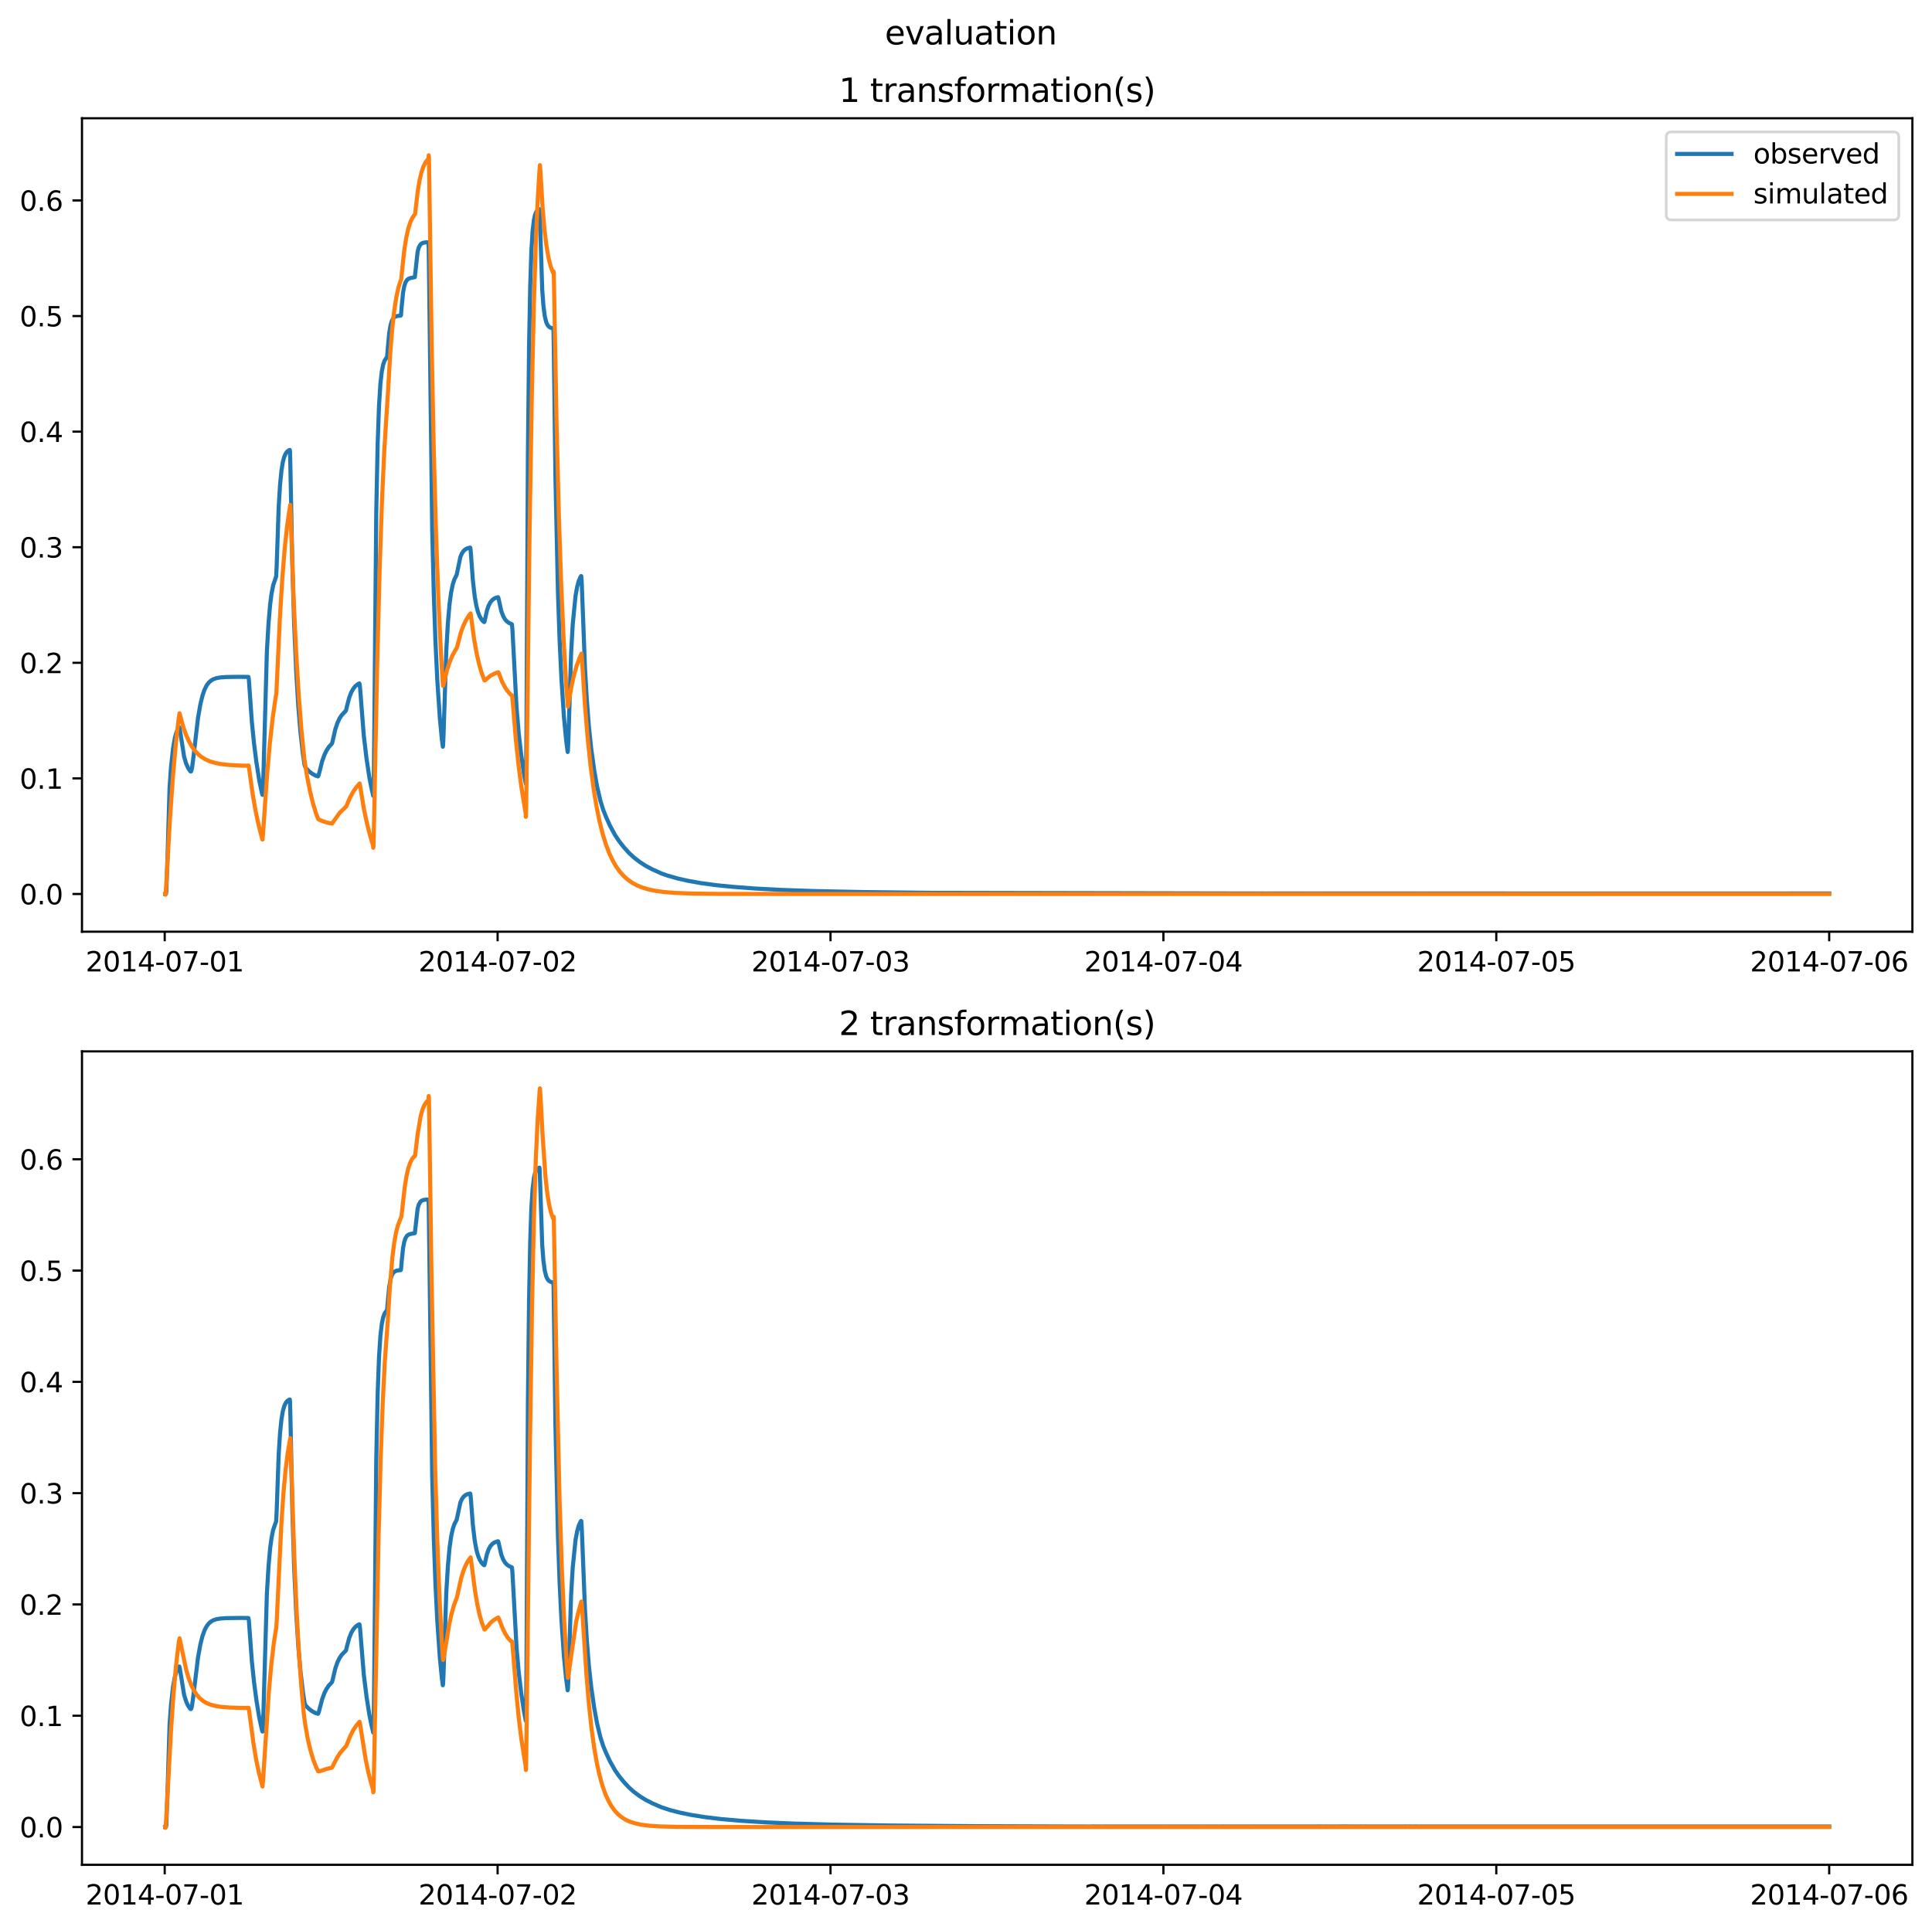 <?xml version="1.0" encoding="utf-8" standalone="no"?>
<!DOCTYPE svg PUBLIC "-//W3C//DTD SVG 1.1//EN"
  "http://www.w3.org/Graphics/SVG/1.1/DTD/svg11.dtd">
<svg xmlns:xlink="http://www.w3.org/1999/xlink" width="709.427pt" height="708.798pt" viewBox="0 0 709.427 708.798" xmlns="http://www.w3.org/2000/svg" version="1.1">
 <defs>
  <style type="text/css">*{stroke-linejoin: round; stroke-linecap: butt}</style>
 </defs>
 <g id="figure_1">
  <g id="patch_1">
   <path d="M 0 708.798 
L 709.427 708.798 
L 709.427 0 
L 0 0 
z
" style="fill: #ffffff"/>
  </g>
  <g id="axes_1">
   <g id="patch_2">
    <path d="M 30.103 342.2 
L 702.227 342.2 
L 702.227 43.44 
L 30.103 43.44 
z
" style="fill: #ffffff"/>
   </g>
   <g id="matplotlib.axis_1">
    <g id="xtick_1">
     <g id="line2d_1">
      <defs>
       <path id="m01898c6657" d="M 0 0 
L 0 3.5 
" style="stroke: #000000; stroke-width: 0.8"/>
      </defs>
      <g>
       <use xlink:href="#m01898c6657" x="60.484" y="342.2" style="stroke: #000000; stroke-width: 0.8"/>
      </g>
     </g>
     <g id="text_1">
      <!-- 2014-07-01 -->
      <g transform="translate(31.427 356.798) scale(0.1 -0.1)">
       <defs>
        <path id="DejaVuSans-32" d="M 1228 531 
L 3431 531 
L 3431 0 
L 469 0 
L 469 531 
Q 828 903 1448 1529 
Q 2069 2156 2228 2338 
Q 2531 2678 2651 2914 
Q 2772 3150 2772 3378 
Q 2772 3750 2511 3984 
Q 2250 4219 1831 4219 
Q 1534 4219 1204 4116 
Q 875 4013 500 3803 
L 500 4441 
Q 881 4594 1212 4672 
Q 1544 4750 1819 4750 
Q 2544 4750 2975 4387 
Q 3406 4025 3406 3419 
Q 3406 3131 3298 2873 
Q 3191 2616 2906 2266 
Q 2828 2175 2409 1742 
Q 1991 1309 1228 531 
z
" transform="scale(0.016)"/>
        <path id="DejaVuSans-30" d="M 2034 4250 
Q 1547 4250 1301 3770 
Q 1056 3291 1056 2328 
Q 1056 1369 1301 889 
Q 1547 409 2034 409 
Q 2525 409 2770 889 
Q 3016 1369 3016 2328 
Q 3016 3291 2770 3770 
Q 2525 4250 2034 4250 
z
M 2034 4750 
Q 2819 4750 3233 4129 
Q 3647 3509 3647 2328 
Q 3647 1150 3233 529 
Q 2819 -91 2034 -91 
Q 1250 -91 836 529 
Q 422 1150 422 2328 
Q 422 3509 836 4129 
Q 1250 4750 2034 4750 
z
" transform="scale(0.016)"/>
        <path id="DejaVuSans-31" d="M 794 531 
L 1825 531 
L 1825 4091 
L 703 3866 
L 703 4441 
L 1819 4666 
L 2450 4666 
L 2450 531 
L 3481 531 
L 3481 0 
L 794 0 
L 794 531 
z
" transform="scale(0.016)"/>
        <path id="DejaVuSans-34" d="M 2419 4116 
L 825 1625 
L 2419 1625 
L 2419 4116 
z
M 2253 4666 
L 3047 4666 
L 3047 1625 
L 3713 1625 
L 3713 1100 
L 3047 1100 
L 3047 0 
L 2419 0 
L 2419 1100 
L 313 1100 
L 313 1709 
L 2253 4666 
z
" transform="scale(0.016)"/>
        <path id="DejaVuSans-2d" d="M 313 2009 
L 1997 2009 
L 1997 1497 
L 313 1497 
L 313 2009 
z
" transform="scale(0.016)"/>
        <path id="DejaVuSans-37" d="M 525 4666 
L 3525 4666 
L 3525 4397 
L 1831 0 
L 1172 0 
L 2766 4134 
L 525 4134 
L 525 4666 
z
" transform="scale(0.016)"/>
       </defs>
       <use xlink:href="#DejaVuSans-32"/>
       <use xlink:href="#DejaVuSans-30" x="63.623"/>
       <use xlink:href="#DejaVuSans-31" x="127.246"/>
       <use xlink:href="#DejaVuSans-34" x="190.869"/>
       <use xlink:href="#DejaVuSans-2d" x="254.492"/>
       <use xlink:href="#DejaVuSans-30" x="290.576"/>
       <use xlink:href="#DejaVuSans-37" x="354.199"/>
       <use xlink:href="#DejaVuSans-2d" x="417.822"/>
       <use xlink:href="#DejaVuSans-30" x="453.906"/>
       <use xlink:href="#DejaVuSans-31" x="517.529"/>
      </g>
     </g>
    </g>
    <g id="xtick_2">
     <g id="line2d_2">
      <g>
       <use xlink:href="#m01898c6657" x="182.723" y="342.2" style="stroke: #000000; stroke-width: 0.8"/>
      </g>
     </g>
     <g id="text_2">
      <!-- 2014-07-02 -->
      <g transform="translate(153.665 356.798) scale(0.1 -0.1)">
       <use xlink:href="#DejaVuSans-32"/>
       <use xlink:href="#DejaVuSans-30" x="63.623"/>
       <use xlink:href="#DejaVuSans-31" x="127.246"/>
       <use xlink:href="#DejaVuSans-34" x="190.869"/>
       <use xlink:href="#DejaVuSans-2d" x="254.492"/>
       <use xlink:href="#DejaVuSans-30" x="290.576"/>
       <use xlink:href="#DejaVuSans-37" x="354.199"/>
       <use xlink:href="#DejaVuSans-2d" x="417.822"/>
       <use xlink:href="#DejaVuSans-30" x="453.906"/>
       <use xlink:href="#DejaVuSans-32" x="517.529"/>
      </g>
     </g>
    </g>
    <g id="xtick_3">
     <g id="line2d_3">
      <g>
       <use xlink:href="#m01898c6657" x="304.961" y="342.2" style="stroke: #000000; stroke-width: 0.8"/>
      </g>
     </g>
     <g id="text_3">
      <!-- 2014-07-03 -->
      <g transform="translate(275.903 356.798) scale(0.1 -0.1)">
       <defs>
        <path id="DejaVuSans-33" d="M 2597 2516 
Q 3050 2419 3304 2112 
Q 3559 1806 3559 1356 
Q 3559 666 3084 287 
Q 2609 -91 1734 -91 
Q 1441 -91 1130 -33 
Q 819 25 488 141 
L 488 750 
Q 750 597 1062 519 
Q 1375 441 1716 441 
Q 2309 441 2620 675 
Q 2931 909 2931 1356 
Q 2931 1769 2642 2001 
Q 2353 2234 1838 2234 
L 1294 2234 
L 1294 2753 
L 1863 2753 
Q 2328 2753 2575 2939 
Q 2822 3125 2822 3475 
Q 2822 3834 2567 4026 
Q 2313 4219 1838 4219 
Q 1578 4219 1281 4162 
Q 984 4106 628 3988 
L 628 4550 
Q 988 4650 1302 4700 
Q 1616 4750 1894 4750 
Q 2613 4750 3031 4423 
Q 3450 4097 3450 3541 
Q 3450 3153 3228 2886 
Q 3006 2619 2597 2516 
z
" transform="scale(0.016)"/>
       </defs>
       <use xlink:href="#DejaVuSans-32"/>
       <use xlink:href="#DejaVuSans-30" x="63.623"/>
       <use xlink:href="#DejaVuSans-31" x="127.246"/>
       <use xlink:href="#DejaVuSans-34" x="190.869"/>
       <use xlink:href="#DejaVuSans-2d" x="254.492"/>
       <use xlink:href="#DejaVuSans-30" x="290.576"/>
       <use xlink:href="#DejaVuSans-37" x="354.199"/>
       <use xlink:href="#DejaVuSans-2d" x="417.822"/>
       <use xlink:href="#DejaVuSans-30" x="453.906"/>
       <use xlink:href="#DejaVuSans-33" x="517.529"/>
      </g>
     </g>
    </g>
    <g id="xtick_4">
     <g id="line2d_4">
      <g>
       <use xlink:href="#m01898c6657" x="427.199" y="342.2" style="stroke: #000000; stroke-width: 0.8"/>
      </g>
     </g>
     <g id="text_4">
      <!-- 2014-07-04 -->
      <g transform="translate(398.141 356.798) scale(0.1 -0.1)">
       <use xlink:href="#DejaVuSans-32"/>
       <use xlink:href="#DejaVuSans-30" x="63.623"/>
       <use xlink:href="#DejaVuSans-31" x="127.246"/>
       <use xlink:href="#DejaVuSans-34" x="190.869"/>
       <use xlink:href="#DejaVuSans-2d" x="254.492"/>
       <use xlink:href="#DejaVuSans-30" x="290.576"/>
       <use xlink:href="#DejaVuSans-37" x="354.199"/>
       <use xlink:href="#DejaVuSans-2d" x="417.822"/>
       <use xlink:href="#DejaVuSans-30" x="453.906"/>
       <use xlink:href="#DejaVuSans-34" x="517.529"/>
      </g>
     </g>
    </g>
    <g id="xtick_5">
     <g id="line2d_5">
      <g>
       <use xlink:href="#m01898c6657" x="549.437" y="342.2" style="stroke: #000000; stroke-width: 0.8"/>
      </g>
     </g>
     <g id="text_5">
      <!-- 2014-07-05 -->
      <g transform="translate(520.38 356.798) scale(0.1 -0.1)">
       <defs>
        <path id="DejaVuSans-35" d="M 691 4666 
L 3169 4666 
L 3169 4134 
L 1269 4134 
L 1269 2991 
Q 1406 3038 1543 3061 
Q 1681 3084 1819 3084 
Q 2600 3084 3056 2656 
Q 3513 2228 3513 1497 
Q 3513 744 3044 326 
Q 2575 -91 1722 -91 
Q 1428 -91 1123 -41 
Q 819 9 494 109 
L 494 744 
Q 775 591 1075 516 
Q 1375 441 1709 441 
Q 2250 441 2565 725 
Q 2881 1009 2881 1497 
Q 2881 1984 2565 2268 
Q 2250 2553 1709 2553 
Q 1456 2553 1204 2497 
Q 953 2441 691 2322 
L 691 4666 
z
" transform="scale(0.016)"/>
       </defs>
       <use xlink:href="#DejaVuSans-32"/>
       <use xlink:href="#DejaVuSans-30" x="63.623"/>
       <use xlink:href="#DejaVuSans-31" x="127.246"/>
       <use xlink:href="#DejaVuSans-34" x="190.869"/>
       <use xlink:href="#DejaVuSans-2d" x="254.492"/>
       <use xlink:href="#DejaVuSans-30" x="290.576"/>
       <use xlink:href="#DejaVuSans-37" x="354.199"/>
       <use xlink:href="#DejaVuSans-2d" x="417.822"/>
       <use xlink:href="#DejaVuSans-30" x="453.906"/>
       <use xlink:href="#DejaVuSans-35" x="517.529"/>
      </g>
     </g>
    </g>
    <g id="xtick_6">
     <g id="line2d_6">
      <g>
       <use xlink:href="#m01898c6657" x="671.676" y="342.2" style="stroke: #000000; stroke-width: 0.8"/>
      </g>
     </g>
     <g id="text_6">
      <!-- 2014-07-06 -->
      <g transform="translate(642.618 356.798) scale(0.1 -0.1)">
       <defs>
        <path id="DejaVuSans-36" d="M 2113 2584 
Q 1688 2584 1439 2293 
Q 1191 2003 1191 1497 
Q 1191 994 1439 701 
Q 1688 409 2113 409 
Q 2538 409 2786 701 
Q 3034 994 3034 1497 
Q 3034 2003 2786 2293 
Q 2538 2584 2113 2584 
z
M 3366 4563 
L 3366 3988 
Q 3128 4100 2886 4159 
Q 2644 4219 2406 4219 
Q 1781 4219 1451 3797 
Q 1122 3375 1075 2522 
Q 1259 2794 1537 2939 
Q 1816 3084 2150 3084 
Q 2853 3084 3261 2657 
Q 3669 2231 3669 1497 
Q 3669 778 3244 343 
Q 2819 -91 2113 -91 
Q 1303 -91 875 529 
Q 447 1150 447 2328 
Q 447 3434 972 4092 
Q 1497 4750 2381 4750 
Q 2619 4750 2861 4703 
Q 3103 4656 3366 4563 
z
" transform="scale(0.016)"/>
       </defs>
       <use xlink:href="#DejaVuSans-32"/>
       <use xlink:href="#DejaVuSans-30" x="63.623"/>
       <use xlink:href="#DejaVuSans-31" x="127.246"/>
       <use xlink:href="#DejaVuSans-34" x="190.869"/>
       <use xlink:href="#DejaVuSans-2d" x="254.492"/>
       <use xlink:href="#DejaVuSans-30" x="290.576"/>
       <use xlink:href="#DejaVuSans-37" x="354.199"/>
       <use xlink:href="#DejaVuSans-2d" x="417.822"/>
       <use xlink:href="#DejaVuSans-30" x="453.906"/>
       <use xlink:href="#DejaVuSans-36" x="517.529"/>
      </g>
     </g>
    </g>
   </g>
   <g id="matplotlib.axis_2">
    <g id="ytick_1">
     <g id="line2d_7">
      <defs>
       <path id="m22b0daaf98" d="M 0 0 
L -3.5 0 
" style="stroke: #000000; stroke-width: 0.8"/>
      </defs>
      <g>
       <use xlink:href="#m22b0daaf98" x="30.103" y="328.349" style="stroke: #000000; stroke-width: 0.8"/>
      </g>
     </g>
     <g id="text_7">
      <!-- 0.0 -->
      <g transform="translate(7.2 332.148) scale(0.1 -0.1)">
       <defs>
        <path id="DejaVuSans-2e" d="M 684 794 
L 1344 794 
L 1344 0 
L 684 0 
L 684 794 
z
" transform="scale(0.016)"/>
       </defs>
       <use xlink:href="#DejaVuSans-30"/>
       <use xlink:href="#DejaVuSans-2e" x="63.623"/>
       <use xlink:href="#DejaVuSans-30" x="95.41"/>
      </g>
     </g>
    </g>
    <g id="ytick_2">
     <g id="line2d_8">
      <g>
       <use xlink:href="#m22b0daaf98" x="30.103" y="285.894" style="stroke: #000000; stroke-width: 0.8"/>
      </g>
     </g>
     <g id="text_8">
      <!-- 0.1 -->
      <g transform="translate(7.2 289.694) scale(0.1 -0.1)">
       <use xlink:href="#DejaVuSans-30"/>
       <use xlink:href="#DejaVuSans-2e" x="63.623"/>
       <use xlink:href="#DejaVuSans-31" x="95.41"/>
      </g>
     </g>
    </g>
    <g id="ytick_3">
     <g id="line2d_9">
      <g>
       <use xlink:href="#m22b0daaf98" x="30.103" y="243.44" style="stroke: #000000; stroke-width: 0.8"/>
      </g>
     </g>
     <g id="text_9">
      <!-- 0.2 -->
      <g transform="translate(7.2 247.239) scale(0.1 -0.1)">
       <use xlink:href="#DejaVuSans-30"/>
       <use xlink:href="#DejaVuSans-2e" x="63.623"/>
       <use xlink:href="#DejaVuSans-32" x="95.41"/>
      </g>
     </g>
    </g>
    <g id="ytick_4">
     <g id="line2d_10">
      <g>
       <use xlink:href="#m22b0daaf98" x="30.103" y="200.985" style="stroke: #000000; stroke-width: 0.8"/>
      </g>
     </g>
     <g id="text_10">
      <!-- 0.3 -->
      <g transform="translate(7.2 204.784) scale(0.1 -0.1)">
       <use xlink:href="#DejaVuSans-30"/>
       <use xlink:href="#DejaVuSans-2e" x="63.623"/>
       <use xlink:href="#DejaVuSans-33" x="95.41"/>
      </g>
     </g>
    </g>
    <g id="ytick_5">
     <g id="line2d_11">
      <g>
       <use xlink:href="#m22b0daaf98" x="30.103" y="158.53" style="stroke: #000000; stroke-width: 0.8"/>
      </g>
     </g>
     <g id="text_11">
      <!-- 0.4 -->
      <g transform="translate(7.2 162.33) scale(0.1 -0.1)">
       <use xlink:href="#DejaVuSans-30"/>
       <use xlink:href="#DejaVuSans-2e" x="63.623"/>
       <use xlink:href="#DejaVuSans-34" x="95.41"/>
      </g>
     </g>
    </g>
    <g id="ytick_6">
     <g id="line2d_12">
      <g>
       <use xlink:href="#m22b0daaf98" x="30.103" y="116.076" style="stroke: #000000; stroke-width: 0.8"/>
      </g>
     </g>
     <g id="text_12">
      <!-- 0.5 -->
      <g transform="translate(7.2 119.875) scale(0.1 -0.1)">
       <use xlink:href="#DejaVuSans-30"/>
       <use xlink:href="#DejaVuSans-2e" x="63.623"/>
       <use xlink:href="#DejaVuSans-35" x="95.41"/>
      </g>
     </g>
    </g>
    <g id="ytick_7">
     <g id="line2d_13">
      <g>
       <use xlink:href="#m22b0daaf98" x="30.103" y="73.621" style="stroke: #000000; stroke-width: 0.8"/>
      </g>
     </g>
     <g id="text_13">
      <!-- 0.6 -->
      <g transform="translate(7.2 77.42) scale(0.1 -0.1)">
       <use xlink:href="#DejaVuSans-30"/>
       <use xlink:href="#DejaVuSans-2e" x="63.623"/>
       <use xlink:href="#DejaVuSans-36" x="95.41"/>
      </g>
     </g>
    </g>
   </g>
   <g id="line2d_14">
    <path d="M 60.654 328.349 
L 60.909 328.342 
L 60.994 328.123 
L 61.079 327.419 
L 61.588 312.237 
L 62.267 289.24 
L 62.776 281.946 
L 63.54 274.889 
L 64.219 271.011 
L 64.729 269.193 
L 65.323 267.784 
L 65.747 267.108 
L 65.832 267.097 
L 66.002 267.683 
L 67.615 277.966 
L 68.294 280.284 
L 69.058 282.047 
L 69.822 283.207 
L 70.077 283.377 
L 70.247 283.159 
L 70.501 282.111 
L 70.926 278.929 
L 72.708 263.676 
L 73.557 258.809 
L 74.321 255.601 
L 75.085 253.36 
L 75.849 251.799 
L 76.613 250.752 
L 77.462 249.979 
L 78.311 249.478 
L 79.414 249.086 
L 80.857 248.82 
L 83.149 248.654 
L 87.818 248.589 
L 91.214 248.624 
L 91.384 249.565 
L 91.723 254.388 
L 92.487 265.166 
L 93.251 272.834 
L 94.1 279.594 
L 95.203 286.655 
L 96.222 291.513 
L 96.392 291.942 
L 96.477 291.442 
L 96.647 287.655 
L 98.005 239.111 
L 98.599 228.953 
L 99.193 221.979 
L 99.703 218.099 
L 100.297 214.998 
L 101.4 211.743 
L 101.57 208.371 
L 102.334 186.185 
L 102.843 177.927 
L 103.353 172.836 
L 103.862 169.691 
L 104.371 167.782 
L 104.966 166.489 
L 105.475 165.837 
L 106.069 165.394 
L 106.409 165.25 
L 106.494 165.879 
L 106.663 173.008 
L 107.342 207.177 
L 108.022 229.606 
L 108.786 247 
L 109.549 259.532 
L 110.313 268.762 
L 111.247 276.994 
L 111.841 281.013 
L 112.181 281.922 
L 113.454 283.276 
L 114.558 284.131 
L 115.916 284.881 
L 116.765 285.158 
L 116.935 284.917 
L 117.359 283.326 
L 118.293 279.602 
L 119.142 277.211 
L 119.906 275.644 
L 120.755 274.344 
L 121.688 273.341 
L 121.943 272.972 
L 122.198 271.967 
L 123.132 267.839 
L 123.896 265.549 
L 124.66 263.894 
L 125.508 262.614 
L 126.357 261.722 
L 127.036 261.013 
L 127.461 259.194 
L 128.225 256.26 
L 128.989 254.266 
L 129.753 252.899 
L 130.517 251.966 
L 131.366 251.293 
L 131.96 251.002 
L 132.045 251.193 
L 132.215 252.627 
L 133.573 270.067 
L 134.591 278.641 
L 135.61 285.41 
L 136.374 289.36 
L 137.053 292.309 
L 137.138 291.734 
L 137.308 282.819 
L 138.157 188.322 
L 138.666 163.202 
L 139.175 149.035 
L 139.685 141.001 
L 140.194 136.454 
L 140.703 133.895 
L 141.213 132.473 
L 141.722 131.682 
L 142.146 131.087 
L 142.401 127.877 
L 142.91 122.358 
L 143.42 119.37 
L 143.929 117.752 
L 144.438 116.882 
L 144.948 116.42 
L 145.627 116.117 
L 146.645 115.951 
L 147.155 115.915 
L 147.24 115.702 
L 147.494 112.611 
L 148.004 107.497 
L 148.428 105.173 
L 148.852 103.804 
L 149.447 102.821 
L 149.956 102.405 
L 150.635 102.14 
L 152.333 101.8 
L 153.352 92.445 
L 153.776 90.908 
L 154.37 89.827 
L 154.88 89.395 
L 155.559 89.131 
L 156.662 88.995 
L 157.341 89.031 
L 157.426 91.119 
L 158.699 194.602 
L 159.294 218.292 
L 159.888 235.393 
L 160.567 249.595 
L 161.501 263.668 
L 162.265 271.698 
L 162.604 274.273 
L 162.689 273.858 
L 162.859 270.246 
L 163.878 238.84 
L 164.472 228.762 
L 165.066 221.906 
L 165.66 217.553 
L 166.254 214.66 
L 166.849 212.807 
L 167.443 211.641 
L 167.698 211.08 
L 169.056 204.539 
L 169.65 203.182 
L 170.244 202.329 
L 170.923 201.735 
L 171.687 201.356 
L 172.621 201.119 
L 172.706 201.218 
L 172.876 202.786 
L 173.64 213.174 
L 174.319 219.072 
L 174.913 222.475 
L 175.507 224.734 
L 176.101 226.27 
L 176.781 227.461 
L 177.46 228.235 
L 177.799 228.487 
L 177.884 228.406 
L 178.139 227.31 
L 178.818 224.2 
L 179.412 222.461 
L 180.091 221.174 
L 180.77 220.364 
L 181.534 219.806 
L 182.468 219.424 
L 182.892 219.347 
L 183.062 219.815 
L 184.081 224.477 
L 184.76 226.277 
L 185.439 227.464 
L 186.118 228.237 
L 186.882 228.787 
L 187.816 229.181 
L 187.986 229.326 
L 188.155 231.088 
L 189.683 259.939 
L 190.447 269.027 
L 191.381 277.189 
L 192.4 284.206 
L 193.079 287.847 
L 193.164 286.46 
L 193.334 266.309 
L 193.843 166.882 
L 194.267 127.347 
L 194.692 105.071 
L 195.116 92.275 
L 195.541 85.23 
L 196.05 80.817 
L 196.474 78.898 
L 196.899 77.834 
L 197.408 77.176 
L 197.918 76.853 
L 198.087 76.81 
L 198.172 77.613 
L 199.106 106.381 
L 199.53 112.17 
L 200.04 116.131 
L 200.549 118.233 
L 200.974 119.238 
L 201.483 119.917 
L 201.992 120.284 
L 202.841 120.561 
L 203.181 120.65 
L 203.265 122.037 
L 203.435 134.186 
L 203.945 175.003 
L 204.878 217.585 
L 205.473 234.856 
L 206.152 249.236 
L 207.085 263.41 
L 207.849 271.505 
L 208.444 276.192 
L 208.529 275.8 
L 208.698 272.167 
L 209.717 239.754 
L 210.311 229.256 
L 211.33 218.895 
L 211.924 215.554 
L 212.518 213.374 
L 213.112 212.006 
L 213.367 211.579 
L 213.452 211.646 
L 213.622 214.287 
L 214.81 245.423 
L 215.489 257.099 
L 216.253 267.042 
L 217.102 275.007 
L 218.206 282.987 
L 219.224 288.764 
L 220.498 294.23 
L 221.516 297.499 
L 222.62 300.238 
L 223.978 303.263 
L 225.846 306.705 
L 227.289 308.88 
L 228.986 311.058 
L 230.854 313.154 
L 232.722 314.898 
L 234.929 316.608 
L 237.051 317.975 
L 239.513 319.291 
L 242.908 320.819 
L 245.2 321.613 
L 248.765 322.633 
L 252.67 323.517 
L 257.424 324.359 
L 263.196 325.136 
L 269.138 325.724 
L 277.203 326.337 
L 287.219 326.86 
L 299.698 327.284 
L 317.609 327.649 
L 342.821 327.927 
L 454.109 328.144 
L 454.618 328.141 
L 455.552 328.15 
L 456.825 328.145 
L 458.523 328.146 
L 459.372 328.144 
L 465.144 328.159 
L 465.653 328.14 
L 466.332 328.159 
L 466.842 328.143 
L 470.322 328.148 
L 471.511 328.14 
L 473.548 328.146 
L 475.585 328.141 
L 476.604 328.147 
L 477.198 328.141 
L 478.981 328.148 
L 479.83 328.143 
L 481.018 328.151 
L 481.867 328.14 
L 483.31 328.152 
L 484.074 328.152 
L 485.008 328.138 
L 485.687 328.152 
L 487.3 328.143 
L 524.396 328.15 
L 524.905 328.145 
L 550.881 328.143 
L 551.56 328.153 
L 562.086 328.172 
L 671.676 328.153 
L 671.676 328.153 
" clip-path="url(#p77658baadf)" style="fill: none; stroke: #1f77b4; stroke-width: 1.5; stroke-linecap: square"/>
   </g>
   <g id="line2d_15">
    <path d="M 60.654 328.349 
L 60.739 328.62 
L 60.824 328.414 
L 61.079 324.395 
L 62.352 301.702 
L 63.455 285.853 
L 64.474 274.099 
L 65.493 264.734 
L 65.917 261.969 
L 66.172 262.842 
L 67.275 266.905 
L 68.294 269.834 
L 69.398 272.321 
L 70.501 274.259 
L 71.605 275.773 
L 72.793 277.039 
L 74.066 278.074 
L 75.51 278.947 
L 77.122 279.649 
L 78.99 280.208 
L 81.282 280.648 
L 84.253 280.974 
L 88.497 281.194 
L 91.129 281.23 
L 91.214 281.142 
L 91.299 281.224 
L 91.553 282.892 
L 92.742 291.467 
L 93.845 297.809 
L 94.949 302.948 
L 96.307 308.283 
L 96.392 308.368 
L 96.562 306.492 
L 98.09 284.279 
L 99.108 272.836 
L 100.127 263.737 
L 101.146 256.597 
L 101.485 254.667 
L 101.825 247.231 
L 102.758 227.28 
L 103.692 212.031 
L 104.541 201.518 
L 105.39 193.542 
L 106.239 187.544 
L 106.578 185.439 
L 106.748 189.336 
L 107.852 220.72 
L 108.786 240.367 
L 109.719 255.605 
L 110.738 268.634 
L 111.757 278.832 
L 112.69 284.778 
L 113.794 290.425 
L 114.897 294.95 
L 116.001 298.6 
L 116.85 300.842 
L 117.359 301.129 
L 119.142 301.83 
L 121.264 302.414 
L 121.943 302.468 
L 124.66 298.608 
L 125.933 297.363 
L 127.121 296.211 
L 128.479 293.022 
L 129.668 290.843 
L 130.856 289.124 
L 132.045 287.738 
L 132.215 288.535 
L 133.658 297.254 
L 134.761 302.497 
L 135.95 307.071 
L 136.968 310.486 
L 137.053 311.37 
L 137.138 311.031 
L 137.393 299.669 
L 138.496 244.315 
L 139.43 208.309 
L 140.279 183.559 
L 141.128 165.164 
L 141.892 152.942 
L 142.486 143.733 
L 143.25 130.452 
L 144.014 120.84 
L 144.778 113.964 
L 145.542 109.084 
L 146.306 105.638 
L 147.07 103.211 
L 147.325 102.612 
L 147.664 99.148 
L 148.428 92.099 
L 149.192 87.208 
L 149.956 83.834 
L 150.72 81.516 
L 151.484 79.927 
L 152.163 78.939 
L 152.418 78.681 
L 152.757 75.631 
L 153.436 69.986 
L 154.116 65.99 
L 154.795 63.177 
L 155.474 61.2 
L 156.238 59.674 
L 157.002 58.652 
L 157.256 58.42 
L 157.341 58.031 
L 157.426 57.02 
L 157.511 57.86 
L 157.766 75.15 
L 158.53 127.785 
L 159.294 165.72 
L 160.143 196.848 
L 160.991 220.287 
L 161.925 240.035 
L 162.604 251.614 
L 162.689 251.934 
L 162.859 251.45 
L 164.132 246.187 
L 165.066 243.281 
L 166.085 240.838 
L 167.103 238.983 
L 167.782 237.854 
L 169.226 232.345 
L 170.159 229.773 
L 171.093 227.804 
L 172.112 226.182 
L 172.791 225.298 
L 173.045 227.006 
L 174.064 234.578 
L 174.998 239.869 
L 175.932 243.973 
L 176.865 247.174 
L 177.884 249.894 
L 178.054 249.878 
L 180.091 248.189 
L 181.449 247.46 
L 182.977 246.882 
L 183.232 247.471 
L 184.336 250.293 
L 185.354 252.279 
L 186.373 253.811 
L 187.476 255.082 
L 187.901 255.441 
L 187.986 255.374 
L 188.071 255.576 
L 188.325 258.442 
L 189.429 271.748 
L 190.447 281.405 
L 191.551 289.749 
L 192.655 296.425 
L 192.994 298.526 
L 193.079 300.012 
L 193.164 299.459 
L 193.419 280.578 
L 194.437 196.754 
L 195.286 144.997 
L 196.05 111.293 
L 196.814 87.402 
L 197.493 72.442 
L 198.172 61.39 
L 198.257 60.65 
L 198.427 62.597 
L 199.276 76.753 
L 199.955 84.559 
L 200.634 90.152 
L 201.398 94.6 
L 202.162 97.69 
L 202.926 99.845 
L 203.096 100.247 
L 203.181 100.195 
L 203.265 99.669 
L 203.35 100.504 
L 203.605 113.981 
L 204.369 155.533 
L 205.218 189.338 
L 206.067 214.563 
L 207.001 235.662 
L 207.934 251.924 
L 208.529 259.516 
L 208.783 258.181 
L 209.802 252.284 
L 210.82 247.722 
L 211.754 244.481 
L 212.773 241.751 
L 213.537 240.057 
L 213.792 243.564 
L 214.81 259.248 
L 215.829 271.494 
L 216.848 281.202 
L 217.951 289.587 
L 219.055 296.294 
L 220.158 301.717 
L 221.347 306.442 
L 222.535 310.265 
L 223.723 313.378 
L 224.997 316.089 
L 226.27 318.287 
L 227.628 320.183 
L 228.986 321.711 
L 230.43 323.015 
L 232.042 324.166 
L 233.74 325.106 
L 235.693 325.926 
L 237.9 326.604 
L 240.531 327.168 
L 243.757 327.617 
L 247.916 327.953 
L 253.774 328.182 
L 263.451 328.309 
L 289.002 328.348 
L 671.676 328.349 
L 671.676 328.349 
" clip-path="url(#p77658baadf)" style="fill: none; stroke: #ff7f0e; stroke-width: 1.5; stroke-linecap: square"/>
   </g>
   <g id="patch_3">
    <path d="M 30.103 342.2 
L 30.103 43.44 
" style="fill: none; stroke: #000000; stroke-width: 0.8; stroke-linejoin: miter; stroke-linecap: square"/>
   </g>
   <g id="patch_4">
    <path d="M 702.227 342.2 
L 702.227 43.44 
" style="fill: none; stroke: #000000; stroke-width: 0.8; stroke-linejoin: miter; stroke-linecap: square"/>
   </g>
   <g id="patch_5">
    <path d="M 30.103 342.2 
L 702.227 342.2 
" style="fill: none; stroke: #000000; stroke-width: 0.8; stroke-linejoin: miter; stroke-linecap: square"/>
   </g>
   <g id="patch_6">
    <path d="M 30.103 43.44 
L 702.227 43.44 
" style="fill: none; stroke: #000000; stroke-width: 0.8; stroke-linejoin: miter; stroke-linecap: square"/>
   </g>
   <g id="text_14">
    <!-- 1 transformation(s) -->
    <g transform="translate(308.05 37.44) scale(0.12 -0.12)">
     <defs>
      <path id="DejaVuSans-20" transform="scale(0.016)"/>
      <path id="DejaVuSans-74" d="M 1172 4494 
L 1172 3500 
L 2356 3500 
L 2356 3053 
L 1172 3053 
L 1172 1153 
Q 1172 725 1289 603 
Q 1406 481 1766 481 
L 2356 481 
L 2356 0 
L 1766 0 
Q 1100 0 847 248 
Q 594 497 594 1153 
L 594 3053 
L 172 3053 
L 172 3500 
L 594 3500 
L 594 4494 
L 1172 4494 
z
" transform="scale(0.016)"/>
      <path id="DejaVuSans-72" d="M 2631 2963 
Q 2534 3019 2420 3045 
Q 2306 3072 2169 3072 
Q 1681 3072 1420 2755 
Q 1159 2438 1159 1844 
L 1159 0 
L 581 0 
L 581 3500 
L 1159 3500 
L 1159 2956 
Q 1341 3275 1631 3429 
Q 1922 3584 2338 3584 
Q 2397 3584 2469 3576 
Q 2541 3569 2628 3553 
L 2631 2963 
z
" transform="scale(0.016)"/>
      <path id="DejaVuSans-61" d="M 2194 1759 
Q 1497 1759 1228 1600 
Q 959 1441 959 1056 
Q 959 750 1161 570 
Q 1363 391 1709 391 
Q 2188 391 2477 730 
Q 2766 1069 2766 1631 
L 2766 1759 
L 2194 1759 
z
M 3341 1997 
L 3341 0 
L 2766 0 
L 2766 531 
Q 2569 213 2275 61 
Q 1981 -91 1556 -91 
Q 1019 -91 701 211 
Q 384 513 384 1019 
Q 384 1609 779 1909 
Q 1175 2209 1959 2209 
L 2766 2209 
L 2766 2266 
Q 2766 2663 2505 2880 
Q 2244 3097 1772 3097 
Q 1472 3097 1187 3025 
Q 903 2953 641 2809 
L 641 3341 
Q 956 3463 1253 3523 
Q 1550 3584 1831 3584 
Q 2591 3584 2966 3190 
Q 3341 2797 3341 1997 
z
" transform="scale(0.016)"/>
      <path id="DejaVuSans-6e" d="M 3513 2113 
L 3513 0 
L 2938 0 
L 2938 2094 
Q 2938 2591 2744 2837 
Q 2550 3084 2163 3084 
Q 1697 3084 1428 2787 
Q 1159 2491 1159 1978 
L 1159 0 
L 581 0 
L 581 3500 
L 1159 3500 
L 1159 2956 
Q 1366 3272 1645 3428 
Q 1925 3584 2291 3584 
Q 2894 3584 3203 3211 
Q 3513 2838 3513 2113 
z
" transform="scale(0.016)"/>
      <path id="DejaVuSans-73" d="M 2834 3397 
L 2834 2853 
Q 2591 2978 2328 3040 
Q 2066 3103 1784 3103 
Q 1356 3103 1142 2972 
Q 928 2841 928 2578 
Q 928 2378 1081 2264 
Q 1234 2150 1697 2047 
L 1894 2003 
Q 2506 1872 2764 1633 
Q 3022 1394 3022 966 
Q 3022 478 2636 193 
Q 2250 -91 1575 -91 
Q 1294 -91 989 -36 
Q 684 19 347 128 
L 347 722 
Q 666 556 975 473 
Q 1284 391 1588 391 
Q 1994 391 2212 530 
Q 2431 669 2431 922 
Q 2431 1156 2273 1281 
Q 2116 1406 1581 1522 
L 1381 1569 
Q 847 1681 609 1914 
Q 372 2147 372 2553 
Q 372 3047 722 3315 
Q 1072 3584 1716 3584 
Q 2034 3584 2315 3537 
Q 2597 3491 2834 3397 
z
" transform="scale(0.016)"/>
      <path id="DejaVuSans-66" d="M 2375 4863 
L 2375 4384 
L 1825 4384 
Q 1516 4384 1395 4259 
Q 1275 4134 1275 3809 
L 1275 3500 
L 2222 3500 
L 2222 3053 
L 1275 3053 
L 1275 0 
L 697 0 
L 697 3053 
L 147 3053 
L 147 3500 
L 697 3500 
L 697 3744 
Q 697 4328 969 4595 
Q 1241 4863 1831 4863 
L 2375 4863 
z
" transform="scale(0.016)"/>
      <path id="DejaVuSans-6f" d="M 1959 3097 
Q 1497 3097 1228 2736 
Q 959 2375 959 1747 
Q 959 1119 1226 758 
Q 1494 397 1959 397 
Q 2419 397 2687 759 
Q 2956 1122 2956 1747 
Q 2956 2369 2687 2733 
Q 2419 3097 1959 3097 
z
M 1959 3584 
Q 2709 3584 3137 3096 
Q 3566 2609 3566 1747 
Q 3566 888 3137 398 
Q 2709 -91 1959 -91 
Q 1206 -91 779 398 
Q 353 888 353 1747 
Q 353 2609 779 3096 
Q 1206 3584 1959 3584 
z
" transform="scale(0.016)"/>
      <path id="DejaVuSans-6d" d="M 3328 2828 
Q 3544 3216 3844 3400 
Q 4144 3584 4550 3584 
Q 5097 3584 5394 3201 
Q 5691 2819 5691 2113 
L 5691 0 
L 5113 0 
L 5113 2094 
Q 5113 2597 4934 2840 
Q 4756 3084 4391 3084 
Q 3944 3084 3684 2787 
Q 3425 2491 3425 1978 
L 3425 0 
L 2847 0 
L 2847 2094 
Q 2847 2600 2669 2842 
Q 2491 3084 2119 3084 
Q 1678 3084 1418 2786 
Q 1159 2488 1159 1978 
L 1159 0 
L 581 0 
L 581 3500 
L 1159 3500 
L 1159 2956 
Q 1356 3278 1631 3431 
Q 1906 3584 2284 3584 
Q 2666 3584 2933 3390 
Q 3200 3197 3328 2828 
z
" transform="scale(0.016)"/>
      <path id="DejaVuSans-69" d="M 603 3500 
L 1178 3500 
L 1178 0 
L 603 0 
L 603 3500 
z
M 603 4863 
L 1178 4863 
L 1178 4134 
L 603 4134 
L 603 4863 
z
" transform="scale(0.016)"/>
      <path id="DejaVuSans-28" d="M 1984 4856 
Q 1566 4138 1362 3434 
Q 1159 2731 1159 2009 
Q 1159 1288 1364 580 
Q 1569 -128 1984 -844 
L 1484 -844 
Q 1016 -109 783 600 
Q 550 1309 550 2009 
Q 550 2706 781 3412 
Q 1013 4119 1484 4856 
L 1984 4856 
z
" transform="scale(0.016)"/>
      <path id="DejaVuSans-29" d="M 513 4856 
L 1013 4856 
Q 1481 4119 1714 3412 
Q 1947 2706 1947 2009 
Q 1947 1309 1714 600 
Q 1481 -109 1013 -844 
L 513 -844 
Q 928 -128 1133 580 
Q 1338 1288 1338 2009 
Q 1338 2731 1133 3434 
Q 928 4138 513 4856 
z
" transform="scale(0.016)"/>
     </defs>
     <use xlink:href="#DejaVuSans-31"/>
     <use xlink:href="#DejaVuSans-20" x="63.623"/>
     <use xlink:href="#DejaVuSans-74" x="95.41"/>
     <use xlink:href="#DejaVuSans-72" x="134.619"/>
     <use xlink:href="#DejaVuSans-61" x="175.732"/>
     <use xlink:href="#DejaVuSans-6e" x="237.012"/>
     <use xlink:href="#DejaVuSans-73" x="300.391"/>
     <use xlink:href="#DejaVuSans-66" x="352.49"/>
     <use xlink:href="#DejaVuSans-6f" x="387.695"/>
     <use xlink:href="#DejaVuSans-72" x="448.877"/>
     <use xlink:href="#DejaVuSans-6d" x="488.24"/>
     <use xlink:href="#DejaVuSans-61" x="585.652"/>
     <use xlink:href="#DejaVuSans-74" x="646.932"/>
     <use xlink:href="#DejaVuSans-69" x="686.141"/>
     <use xlink:href="#DejaVuSans-6f" x="713.924"/>
     <use xlink:href="#DejaVuSans-6e" x="775.105"/>
     <use xlink:href="#DejaVuSans-28" x="838.484"/>
     <use xlink:href="#DejaVuSans-73" x="877.498"/>
     <use xlink:href="#DejaVuSans-29" x="929.598"/>
    </g>
   </g>
   <g id="legend_1">
    <g id="patch_7">
     <path d="M 613.833 80.796 
L 695.227 80.796 
Q 697.227 80.796 697.227 78.796 
L 697.227 50.44 
Q 697.227 48.44 695.227 48.44 
L 613.833 48.44 
Q 611.833 48.44 611.833 50.44 
L 611.833 78.796 
Q 611.833 80.796 613.833 80.796 
z
" style="fill: #ffffff; opacity: 0.8; stroke: #cccccc; stroke-linejoin: miter"/>
    </g>
    <g id="line2d_16">
     <path d="M 615.833 56.538 
L 625.833 56.538 
L 635.833 56.538 
" style="fill: none; stroke: #1f77b4; stroke-width: 1.5; stroke-linecap: square"/>
    </g>
    <g id="text_15">
     <!-- observed -->
     <g transform="translate(643.833 60.038) scale(0.1 -0.1)">
      <defs>
       <path id="DejaVuSans-62" d="M 3116 1747 
Q 3116 2381 2855 2742 
Q 2594 3103 2138 3103 
Q 1681 3103 1420 2742 
Q 1159 2381 1159 1747 
Q 1159 1113 1420 752 
Q 1681 391 2138 391 
Q 2594 391 2855 752 
Q 3116 1113 3116 1747 
z
M 1159 2969 
Q 1341 3281 1617 3432 
Q 1894 3584 2278 3584 
Q 2916 3584 3314 3078 
Q 3713 2572 3713 1747 
Q 3713 922 3314 415 
Q 2916 -91 2278 -91 
Q 1894 -91 1617 61 
Q 1341 213 1159 525 
L 1159 0 
L 581 0 
L 581 4863 
L 1159 4863 
L 1159 2969 
z
" transform="scale(0.016)"/>
       <path id="DejaVuSans-65" d="M 3597 1894 
L 3597 1613 
L 953 1613 
Q 991 1019 1311 708 
Q 1631 397 2203 397 
Q 2534 397 2845 478 
Q 3156 559 3463 722 
L 3463 178 
Q 3153 47 2828 -22 
Q 2503 -91 2169 -91 
Q 1331 -91 842 396 
Q 353 884 353 1716 
Q 353 2575 817 3079 
Q 1281 3584 2069 3584 
Q 2775 3584 3186 3129 
Q 3597 2675 3597 1894 
z
M 3022 2063 
Q 3016 2534 2758 2815 
Q 2500 3097 2075 3097 
Q 1594 3097 1305 2825 
Q 1016 2553 972 2059 
L 3022 2063 
z
" transform="scale(0.016)"/>
       <path id="DejaVuSans-76" d="M 191 3500 
L 800 3500 
L 1894 563 
L 2988 3500 
L 3597 3500 
L 2284 0 
L 1503 0 
L 191 3500 
z
" transform="scale(0.016)"/>
       <path id="DejaVuSans-64" d="M 2906 2969 
L 2906 4863 
L 3481 4863 
L 3481 0 
L 2906 0 
L 2906 525 
Q 2725 213 2448 61 
Q 2172 -91 1784 -91 
Q 1150 -91 751 415 
Q 353 922 353 1747 
Q 353 2572 751 3078 
Q 1150 3584 1784 3584 
Q 2172 3584 2448 3432 
Q 2725 3281 2906 2969 
z
M 947 1747 
Q 947 1113 1208 752 
Q 1469 391 1925 391 
Q 2381 391 2643 752 
Q 2906 1113 2906 1747 
Q 2906 2381 2643 2742 
Q 2381 3103 1925 3103 
Q 1469 3103 1208 2742 
Q 947 2381 947 1747 
z
" transform="scale(0.016)"/>
      </defs>
      <use xlink:href="#DejaVuSans-6f"/>
      <use xlink:href="#DejaVuSans-62" x="61.182"/>
      <use xlink:href="#DejaVuSans-73" x="124.658"/>
      <use xlink:href="#DejaVuSans-65" x="176.758"/>
      <use xlink:href="#DejaVuSans-72" x="238.281"/>
      <use xlink:href="#DejaVuSans-76" x="279.395"/>
      <use xlink:href="#DejaVuSans-65" x="338.574"/>
      <use xlink:href="#DejaVuSans-64" x="400.098"/>
     </g>
    </g>
    <g id="line2d_17">
     <path d="M 615.833 71.217 
L 625.833 71.217 
L 635.833 71.217 
" style="fill: none; stroke: #ff7f0e; stroke-width: 1.5; stroke-linecap: square"/>
    </g>
    <g id="text_16">
     <!-- simulated -->
     <g transform="translate(643.833 74.717) scale(0.1 -0.1)">
      <defs>
       <path id="DejaVuSans-75" d="M 544 1381 
L 544 3500 
L 1119 3500 
L 1119 1403 
Q 1119 906 1312 657 
Q 1506 409 1894 409 
Q 2359 409 2629 706 
Q 2900 1003 2900 1516 
L 2900 3500 
L 3475 3500 
L 3475 0 
L 2900 0 
L 2900 538 
Q 2691 219 2414 64 
Q 2138 -91 1772 -91 
Q 1169 -91 856 284 
Q 544 659 544 1381 
z
M 1991 3584 
L 1991 3584 
z
" transform="scale(0.016)"/>
       <path id="DejaVuSans-6c" d="M 603 4863 
L 1178 4863 
L 1178 0 
L 603 0 
L 603 4863 
z
" transform="scale(0.016)"/>
      </defs>
      <use xlink:href="#DejaVuSans-73"/>
      <use xlink:href="#DejaVuSans-69" x="52.1"/>
      <use xlink:href="#DejaVuSans-6d" x="79.883"/>
      <use xlink:href="#DejaVuSans-75" x="177.295"/>
      <use xlink:href="#DejaVuSans-6c" x="240.674"/>
      <use xlink:href="#DejaVuSans-61" x="268.457"/>
      <use xlink:href="#DejaVuSans-74" x="329.736"/>
      <use xlink:href="#DejaVuSans-65" x="368.945"/>
      <use xlink:href="#DejaVuSans-64" x="430.469"/>
     </g>
    </g>
   </g>
  </g>
  <g id="axes_2">
   <g id="patch_8">
    <path d="M 30.103 684.92 
L 702.227 684.92 
L 702.227 386.16 
L 30.103 386.16 
z
" style="fill: #ffffff"/>
   </g>
   <g id="matplotlib.axis_3">
    <g id="xtick_7">
     <g id="line2d_18">
      <g>
       <use xlink:href="#m01898c6657" x="60.484" y="684.92" style="stroke: #000000; stroke-width: 0.8"/>
      </g>
     </g>
     <g id="text_17">
      <!-- 2014-07-01 -->
      <g transform="translate(31.427 699.518) scale(0.1 -0.1)">
       <use xlink:href="#DejaVuSans-32"/>
       <use xlink:href="#DejaVuSans-30" x="63.623"/>
       <use xlink:href="#DejaVuSans-31" x="127.246"/>
       <use xlink:href="#DejaVuSans-34" x="190.869"/>
       <use xlink:href="#DejaVuSans-2d" x="254.492"/>
       <use xlink:href="#DejaVuSans-30" x="290.576"/>
       <use xlink:href="#DejaVuSans-37" x="354.199"/>
       <use xlink:href="#DejaVuSans-2d" x="417.822"/>
       <use xlink:href="#DejaVuSans-30" x="453.906"/>
       <use xlink:href="#DejaVuSans-31" x="517.529"/>
      </g>
     </g>
    </g>
    <g id="xtick_8">
     <g id="line2d_19">
      <g>
       <use xlink:href="#m01898c6657" x="182.723" y="684.92" style="stroke: #000000; stroke-width: 0.8"/>
      </g>
     </g>
     <g id="text_18">
      <!-- 2014-07-02 -->
      <g transform="translate(153.665 699.518) scale(0.1 -0.1)">
       <use xlink:href="#DejaVuSans-32"/>
       <use xlink:href="#DejaVuSans-30" x="63.623"/>
       <use xlink:href="#DejaVuSans-31" x="127.246"/>
       <use xlink:href="#DejaVuSans-34" x="190.869"/>
       <use xlink:href="#DejaVuSans-2d" x="254.492"/>
       <use xlink:href="#DejaVuSans-30" x="290.576"/>
       <use xlink:href="#DejaVuSans-37" x="354.199"/>
       <use xlink:href="#DejaVuSans-2d" x="417.822"/>
       <use xlink:href="#DejaVuSans-30" x="453.906"/>
       <use xlink:href="#DejaVuSans-32" x="517.529"/>
      </g>
     </g>
    </g>
    <g id="xtick_9">
     <g id="line2d_20">
      <g>
       <use xlink:href="#m01898c6657" x="304.961" y="684.92" style="stroke: #000000; stroke-width: 0.8"/>
      </g>
     </g>
     <g id="text_19">
      <!-- 2014-07-03 -->
      <g transform="translate(275.903 699.518) scale(0.1 -0.1)">
       <use xlink:href="#DejaVuSans-32"/>
       <use xlink:href="#DejaVuSans-30" x="63.623"/>
       <use xlink:href="#DejaVuSans-31" x="127.246"/>
       <use xlink:href="#DejaVuSans-34" x="190.869"/>
       <use xlink:href="#DejaVuSans-2d" x="254.492"/>
       <use xlink:href="#DejaVuSans-30" x="290.576"/>
       <use xlink:href="#DejaVuSans-37" x="354.199"/>
       <use xlink:href="#DejaVuSans-2d" x="417.822"/>
       <use xlink:href="#DejaVuSans-30" x="453.906"/>
       <use xlink:href="#DejaVuSans-33" x="517.529"/>
      </g>
     </g>
    </g>
    <g id="xtick_10">
     <g id="line2d_21">
      <g>
       <use xlink:href="#m01898c6657" x="427.199" y="684.92" style="stroke: #000000; stroke-width: 0.8"/>
      </g>
     </g>
     <g id="text_20">
      <!-- 2014-07-04 -->
      <g transform="translate(398.141 699.518) scale(0.1 -0.1)">
       <use xlink:href="#DejaVuSans-32"/>
       <use xlink:href="#DejaVuSans-30" x="63.623"/>
       <use xlink:href="#DejaVuSans-31" x="127.246"/>
       <use xlink:href="#DejaVuSans-34" x="190.869"/>
       <use xlink:href="#DejaVuSans-2d" x="254.492"/>
       <use xlink:href="#DejaVuSans-30" x="290.576"/>
       <use xlink:href="#DejaVuSans-37" x="354.199"/>
       <use xlink:href="#DejaVuSans-2d" x="417.822"/>
       <use xlink:href="#DejaVuSans-30" x="453.906"/>
       <use xlink:href="#DejaVuSans-34" x="517.529"/>
      </g>
     </g>
    </g>
    <g id="xtick_11">
     <g id="line2d_22">
      <g>
       <use xlink:href="#m01898c6657" x="549.437" y="684.92" style="stroke: #000000; stroke-width: 0.8"/>
      </g>
     </g>
     <g id="text_21">
      <!-- 2014-07-05 -->
      <g transform="translate(520.38 699.518) scale(0.1 -0.1)">
       <use xlink:href="#DejaVuSans-32"/>
       <use xlink:href="#DejaVuSans-30" x="63.623"/>
       <use xlink:href="#DejaVuSans-31" x="127.246"/>
       <use xlink:href="#DejaVuSans-34" x="190.869"/>
       <use xlink:href="#DejaVuSans-2d" x="254.492"/>
       <use xlink:href="#DejaVuSans-30" x="290.576"/>
       <use xlink:href="#DejaVuSans-37" x="354.199"/>
       <use xlink:href="#DejaVuSans-2d" x="417.822"/>
       <use xlink:href="#DejaVuSans-30" x="453.906"/>
       <use xlink:href="#DejaVuSans-35" x="517.529"/>
      </g>
     </g>
    </g>
    <g id="xtick_12">
     <g id="line2d_23">
      <g>
       <use xlink:href="#m01898c6657" x="671.676" y="684.92" style="stroke: #000000; stroke-width: 0.8"/>
      </g>
     </g>
     <g id="text_22">
      <!-- 2014-07-06 -->
      <g transform="translate(642.618 699.518) scale(0.1 -0.1)">
       <use xlink:href="#DejaVuSans-32"/>
       <use xlink:href="#DejaVuSans-30" x="63.623"/>
       <use xlink:href="#DejaVuSans-31" x="127.246"/>
       <use xlink:href="#DejaVuSans-34" x="190.869"/>
       <use xlink:href="#DejaVuSans-2d" x="254.492"/>
       <use xlink:href="#DejaVuSans-30" x="290.576"/>
       <use xlink:href="#DejaVuSans-37" x="354.199"/>
       <use xlink:href="#DejaVuSans-2d" x="417.822"/>
       <use xlink:href="#DejaVuSans-30" x="453.906"/>
       <use xlink:href="#DejaVuSans-36" x="517.529"/>
      </g>
     </g>
    </g>
   </g>
   <g id="matplotlib.axis_4">
    <g id="ytick_8">
     <g id="line2d_24">
      <g>
       <use xlink:href="#m22b0daaf98" x="30.103" y="671.038" style="stroke: #000000; stroke-width: 0.8"/>
      </g>
     </g>
     <g id="text_23">
      <!-- 0.0 -->
      <g transform="translate(7.2 674.837) scale(0.1 -0.1)">
       <use xlink:href="#DejaVuSans-30"/>
       <use xlink:href="#DejaVuSans-2e" x="63.623"/>
       <use xlink:href="#DejaVuSans-30" x="95.41"/>
      </g>
     </g>
    </g>
    <g id="ytick_9">
     <g id="line2d_25">
      <g>
       <use xlink:href="#m22b0daaf98" x="30.103" y="630.162" style="stroke: #000000; stroke-width: 0.8"/>
      </g>
     </g>
     <g id="text_24">
      <!-- 0.1 -->
      <g transform="translate(7.2 633.961) scale(0.1 -0.1)">
       <use xlink:href="#DejaVuSans-30"/>
       <use xlink:href="#DejaVuSans-2e" x="63.623"/>
       <use xlink:href="#DejaVuSans-31" x="95.41"/>
      </g>
     </g>
    </g>
    <g id="ytick_10">
     <g id="line2d_26">
      <g>
       <use xlink:href="#m22b0daaf98" x="30.103" y="589.286" style="stroke: #000000; stroke-width: 0.8"/>
      </g>
     </g>
     <g id="text_25">
      <!-- 0.2 -->
      <g transform="translate(7.2 593.086) scale(0.1 -0.1)">
       <use xlink:href="#DejaVuSans-30"/>
       <use xlink:href="#DejaVuSans-2e" x="63.623"/>
       <use xlink:href="#DejaVuSans-32" x="95.41"/>
      </g>
     </g>
    </g>
    <g id="ytick_11">
     <g id="line2d_27">
      <g>
       <use xlink:href="#m22b0daaf98" x="30.103" y="548.411" style="stroke: #000000; stroke-width: 0.8"/>
      </g>
     </g>
     <g id="text_26">
      <!-- 0.3 -->
      <g transform="translate(7.2 552.21) scale(0.1 -0.1)">
       <use xlink:href="#DejaVuSans-30"/>
       <use xlink:href="#DejaVuSans-2e" x="63.623"/>
       <use xlink:href="#DejaVuSans-33" x="95.41"/>
      </g>
     </g>
    </g>
    <g id="ytick_12">
     <g id="line2d_28">
      <g>
       <use xlink:href="#m22b0daaf98" x="30.103" y="507.535" style="stroke: #000000; stroke-width: 0.8"/>
      </g>
     </g>
     <g id="text_27">
      <!-- 0.4 -->
      <g transform="translate(7.2 511.334) scale(0.1 -0.1)">
       <use xlink:href="#DejaVuSans-30"/>
       <use xlink:href="#DejaVuSans-2e" x="63.623"/>
       <use xlink:href="#DejaVuSans-34" x="95.41"/>
      </g>
     </g>
    </g>
    <g id="ytick_13">
     <g id="line2d_29">
      <g>
       <use xlink:href="#m22b0daaf98" x="30.103" y="466.66" style="stroke: #000000; stroke-width: 0.8"/>
      </g>
     </g>
     <g id="text_28">
      <!-- 0.5 -->
      <g transform="translate(7.2 470.459) scale(0.1 -0.1)">
       <use xlink:href="#DejaVuSans-30"/>
       <use xlink:href="#DejaVuSans-2e" x="63.623"/>
       <use xlink:href="#DejaVuSans-35" x="95.41"/>
      </g>
     </g>
    </g>
    <g id="ytick_14">
     <g id="line2d_30">
      <g>
       <use xlink:href="#m22b0daaf98" x="30.103" y="425.784" style="stroke: #000000; stroke-width: 0.8"/>
      </g>
     </g>
     <g id="text_29">
      <!-- 0.6 -->
      <g transform="translate(7.2 429.583) scale(0.1 -0.1)">
       <use xlink:href="#DejaVuSans-30"/>
       <use xlink:href="#DejaVuSans-2e" x="63.623"/>
       <use xlink:href="#DejaVuSans-36" x="95.41"/>
      </g>
     </g>
    </g>
   </g>
   <g id="line2d_31">
    <path d="M 60.654 671.038 
L 60.909 671.031 
L 60.994 670.82 
L 61.079 670.142 
L 61.588 655.525 
L 62.267 633.383 
L 62.776 626.36 
L 63.54 619.566 
L 64.219 615.832 
L 64.729 614.082 
L 65.323 612.726 
L 65.747 612.075 
L 65.832 612.063 
L 66.002 612.628 
L 67.615 622.528 
L 68.379 624.982 
L 69.058 626.458 
L 69.822 627.575 
L 70.077 627.738 
L 70.247 627.528 
L 70.501 626.52 
L 70.926 623.456 
L 72.708 608.77 
L 73.557 604.084 
L 74.321 600.996 
L 75.085 598.838 
L 75.849 597.334 
L 76.613 596.327 
L 77.462 595.582 
L 78.311 595.101 
L 79.414 594.723 
L 80.942 594.457 
L 83.319 594.301 
L 88.752 594.242 
L 91.214 594.278 
L 91.384 595.184 
L 91.723 599.827 
L 92.487 610.204 
L 93.251 617.587 
L 94.1 624.096 
L 95.203 630.894 
L 96.222 635.571 
L 96.392 635.984 
L 96.477 635.503 
L 96.647 631.857 
L 98.005 585.119 
L 98.599 575.338 
L 99.193 568.624 
L 99.703 564.888 
L 100.297 561.903 
L 101.4 558.768 
L 101.57 555.522 
L 102.334 534.161 
L 102.843 526.211 
L 103.353 521.309 
L 103.862 518.281 
L 104.371 516.442 
L 104.966 515.198 
L 105.475 514.57 
L 106.154 514.101 
L 106.409 514.005 
L 106.494 514.611 
L 106.663 521.475 
L 107.342 554.372 
L 108.022 575.967 
L 108.786 592.715 
L 109.549 604.78 
L 110.313 613.666 
L 111.247 621.593 
L 111.841 625.462 
L 112.181 626.337 
L 113.454 627.641 
L 114.558 628.464 
L 115.916 629.186 
L 116.765 629.453 
L 116.935 629.221 
L 117.359 627.69 
L 118.293 624.104 
L 119.142 621.802 
L 119.906 620.293 
L 120.755 619.041 
L 121.688 618.076 
L 121.943 617.72 
L 122.198 616.752 
L 123.132 612.778 
L 123.896 610.574 
L 124.66 608.98 
L 125.508 607.747 
L 126.357 606.888 
L 127.036 606.206 
L 127.461 604.455 
L 128.225 601.63 
L 128.989 599.71 
L 129.753 598.394 
L 130.517 597.496 
L 131.366 596.848 
L 131.96 596.568 
L 132.045 596.751 
L 132.215 598.132 
L 133.573 614.924 
L 134.591 623.178 
L 135.61 629.696 
L 136.374 633.499 
L 137.053 636.338 
L 137.138 635.784 
L 137.308 627.201 
L 138.157 536.218 
L 138.666 512.033 
L 139.175 498.393 
L 139.685 490.658 
L 140.194 486.28 
L 140.703 483.816 
L 141.213 482.447 
L 141.722 481.686 
L 142.146 481.113 
L 142.401 478.022 
L 142.91 472.708 
L 143.42 469.831 
L 143.929 468.274 
L 144.438 467.436 
L 144.948 466.991 
L 145.627 466.699 
L 146.645 466.54 
L 147.155 466.505 
L 147.24 466.3 
L 147.494 463.324 
L 148.004 458.4 
L 148.428 456.163 
L 148.852 454.845 
L 149.447 453.898 
L 149.956 453.497 
L 150.635 453.242 
L 152.333 452.915 
L 153.352 443.908 
L 153.776 442.428 
L 154.37 441.388 
L 154.88 440.971 
L 155.559 440.717 
L 156.662 440.586 
L 157.341 440.62 
L 157.426 442.631 
L 158.699 542.265 
L 159.294 565.074 
L 159.888 581.539 
L 160.567 595.212 
L 161.501 608.762 
L 162.265 616.494 
L 162.604 618.973 
L 162.689 618.574 
L 162.859 615.096 
L 163.878 584.858 
L 164.472 575.155 
L 165.066 568.554 
L 165.66 564.363 
L 166.254 561.577 
L 166.849 559.793 
L 167.443 558.671 
L 167.698 558.131 
L 169.056 551.833 
L 169.65 550.526 
L 170.244 549.705 
L 170.923 549.133 
L 171.687 548.768 
L 172.621 548.54 
L 172.706 548.635 
L 172.876 550.145 
L 173.64 560.146 
L 174.319 565.825 
L 174.913 569.101 
L 175.507 571.277 
L 176.101 572.755 
L 176.781 573.902 
L 177.46 574.647 
L 177.799 574.89 
L 177.884 574.812 
L 178.139 573.757 
L 178.818 570.762 
L 179.412 569.088 
L 180.091 567.848 
L 180.77 567.069 
L 181.534 566.532 
L 182.468 566.164 
L 182.892 566.09 
L 183.062 566.541 
L 184.081 571.029 
L 184.76 572.762 
L 185.439 573.905 
L 186.203 574.721 
L 187.052 575.266 
L 187.986 575.698 
L 188.155 577.394 
L 189.683 605.172 
L 190.447 613.922 
L 191.381 621.78 
L 192.4 628.536 
L 193.079 632.042 
L 193.164 630.707 
L 193.334 611.305 
L 193.843 515.576 
L 194.267 477.512 
L 194.692 456.064 
L 195.116 443.744 
L 195.541 436.961 
L 196.05 432.712 
L 196.474 430.864 
L 196.899 429.84 
L 197.408 429.207 
L 198.002 428.863 
L 198.087 428.854 
L 198.172 429.627 
L 199.106 457.326 
L 199.53 462.9 
L 200.04 466.713 
L 200.549 468.737 
L 200.974 469.704 
L 201.483 470.358 
L 202.077 470.749 
L 202.841 470.978 
L 203.181 471.064 
L 203.265 472.399 
L 203.435 484.096 
L 203.945 523.396 
L 204.878 564.393 
L 205.473 581.022 
L 206.152 594.867 
L 207.085 608.513 
L 207.849 616.308 
L 208.444 620.82 
L 208.529 620.443 
L 208.698 616.946 
L 209.717 585.738 
L 210.311 575.63 
L 211.33 565.655 
L 211.924 562.438 
L 212.518 560.339 
L 213.112 559.022 
L 213.367 558.611 
L 213.452 558.675 
L 213.622 561.218 
L 214.81 591.196 
L 215.489 602.437 
L 216.253 612.011 
L 217.102 619.679 
L 218.206 627.363 
L 219.224 632.925 
L 220.498 638.188 
L 221.516 641.335 
L 222.62 643.972 
L 223.978 646.885 
L 225.846 650.199 
L 227.289 652.293 
L 228.986 654.39 
L 230.854 656.408 
L 232.722 658.087 
L 234.929 659.733 
L 237.051 661.049 
L 239.597 662.356 
L 243.078 663.852 
L 246.049 664.807 
L 249.699 665.756 
L 253.774 666.592 
L 258.782 667.392 
L 264.894 668.127 
L 271.94 668.739 
L 280.853 669.308 
L 291.718 669.773 
L 306.064 670.16 
L 326.862 670.482 
L 358.78 670.729 
L 393.159 670.847 
L 394.687 670.848 
L 396.64 670.849 
L 400.544 670.868 
L 401.139 670.835 
L 403.516 670.842 
L 404.11 670.86 
L 407.505 670.842 
L 407.93 670.858 
L 408.694 670.845 
L 409.118 670.84 
L 413.362 670.844 
L 413.787 670.846 
L 414.296 670.847 
L 414.806 670.855 
L 426.435 670.854 
L 427.539 670.858 
L 428.388 670.837 
L 428.727 670.851 
L 431.613 670.847 
L 433.226 670.851 
L 433.736 670.833 
L 434.5 670.854 
L 435.688 670.84 
L 436.027 670.85 
L 440.017 670.847 
L 440.527 670.873 
L 440.781 670.854 
L 442.309 670.855 
L 442.649 670.84 
L 443.667 670.845 
L 447.912 670.857 
L 448.251 670.845 
L 449.355 670.832 
L 450.034 670.859 
L 450.374 670.84 
L 451.307 670.841 
L 459.796 670.843 
L 460.73 670.834 
L 461.154 670.843 
L 463.616 670.838 
L 464.635 670.851 
L 464.974 670.837 
L 465.484 670.848 
L 485.177 670.836 
L 485.857 670.847 
L 486.621 670.832 
L 487.215 670.841 
L 494.855 670.835 
L 495.449 670.842 
L 496.892 670.836 
L 497.486 670.845 
L 498.505 670.836 
L 499.269 670.844 
L 499.948 670.833 
L 500.542 670.845 
L 501.731 670.831 
L 502.24 670.842 
L 503.004 670.842 
L 515.313 670.843 
L 516.331 670.83 
L 516.756 670.852 
L 517.52 670.834 
L 518.284 670.843 
L 520.321 670.831 
L 520.661 670.861 
L 522.613 670.837 
L 523.037 670.843 
L 523.971 670.838 
L 524.396 670.846 
L 524.905 670.841 
L 551.22 670.842 
L 551.899 670.844 
L 552.833 670.846 
L 671.676 670.849 
L 671.676 670.849 
" clip-path="url(#p8246ed2141)" style="fill: none; stroke: #1f77b4; stroke-width: 1.5; stroke-linecap: square"/>
   </g>
   <g id="line2d_32">
    <path d="M 60.654 671.038 
L 60.739 671.34 
L 60.824 671.169 
L 61.079 667.167 
L 62.776 635.832 
L 63.71 622.239 
L 64.644 611.71 
L 65.578 603.685 
L 65.917 601.733 
L 66.172 602.8 
L 68.379 613.331 
L 69.313 616.516 
L 70.247 618.96 
L 71.265 620.99 
L 72.284 622.522 
L 73.387 623.764 
L 74.576 624.743 
L 75.849 625.496 
L 77.292 626.089 
L 79.075 626.565 
L 81.282 626.913 
L 84.338 627.155 
L 89.261 627.295 
L 91.129 627.282 
L 91.299 627.246 
L 91.553 628.905 
L 92.996 639.769 
L 94.015 646.043 
L 95.034 650.969 
L 96.052 654.869 
L 96.392 656.152 
L 96.562 654.296 
L 98.684 621.818 
L 99.618 611.387 
L 100.551 603.435 
L 101.315 598.489 
L 101.4 598.246 
L 101.57 596.193 
L 103.353 559.009 
L 104.117 547.959 
L 104.881 539.755 
L 105.645 533.726 
L 106.578 528.206 
L 106.748 532.172 
L 108.022 570.39 
L 108.87 590.892 
L 109.719 606.454 
L 110.653 619.57 
L 111.587 629.709 
L 112.096 633.509 
L 113.03 638.757 
L 114.049 643.055 
L 115.067 646.414 
L 116.086 649.054 
L 116.85 650.583 
L 117.189 650.575 
L 118.208 650.308 
L 119.906 649.705 
L 121.688 649.29 
L 121.858 649.267 
L 122.113 648.822 
L 123.726 645.641 
L 124.829 643.923 
L 125.933 642.605 
L 127.121 641.309 
L 128.649 637.52 
L 129.668 635.523 
L 130.687 633.98 
L 131.96 632.407 
L 132.045 632.39 
L 132.215 633.185 
L 134.252 646.108 
L 135.27 651.02 
L 136.289 654.908 
L 136.968 657.287 
L 137.053 658.275 
L 137.138 658.035 
L 137.308 651.345 
L 139.006 564.6 
L 139.77 536.064 
L 140.534 515.159 
L 141.297 500.229 
L 141.977 490.738 
L 142.401 485.096 
L 143.165 472.625 
L 144.099 461.626 
L 144.778 456.298 
L 145.457 452.59 
L 146.136 450.021 
L 146.815 448.245 
L 147.409 446.744 
L 148.598 436.196 
L 149.277 431.909 
L 149.956 429.003 
L 150.635 427.039 
L 151.314 425.714 
L 151.993 424.821 
L 152.248 424.606 
L 152.333 424.648 
L 152.418 424.488 
L 152.672 422.352 
L 153.352 416.636 
L 154.455 409.984 
L 155.134 407.544 
L 155.813 405.932 
L 156.492 404.868 
L 157.171 404.159 
L 157.256 404.134 
L 157.341 403.686 
L 157.426 402.545 
L 157.511 403.259 
L 157.766 420.457 
L 158.445 468.085 
L 159.803 539.482 
L 160.567 565.642 
L 161.416 587.34 
L 162.265 603.733 
L 162.689 609.672 
L 162.859 609.114 
L 163.963 602.757 
L 164.896 596.937 
L 165.745 592.938 
L 166.594 589.89 
L 167.443 587.576 
L 167.782 586.686 
L 169.31 579.781 
L 170.159 576.975 
L 171.008 574.881 
L 171.857 573.324 
L 172.791 571.988 
L 172.961 572.984 
L 174.404 584.072 
L 175.253 589.184 
L 176.101 593.059 
L 176.95 596.011 
L 177.884 598.492 
L 178.054 598.471 
L 179.157 597.21 
L 180.176 595.988 
L 181.195 595.102 
L 182.383 594.372 
L 182.977 594.071 
L 183.232 594.629 
L 184.59 598.13 
L 185.524 600.047 
L 186.458 601.484 
L 187.476 602.646 
L 187.901 602.98 
L 187.986 602.886 
L 188.071 603.063 
L 188.325 605.905 
L 189.599 621.76 
L 190.532 631.379 
L 191.466 638.921 
L 192.485 645.381 
L 192.994 648.458 
L 193.079 650.099 
L 193.164 649.696 
L 193.419 630.862 
L 194.607 529.748 
L 195.371 479.284 
L 196.05 447.872 
L 196.729 426.177 
L 197.408 411.542 
L 198.172 400.352 
L 198.257 399.74 
L 198.427 401.965 
L 199.276 417.527 
L 200.294 432.271 
L 200.974 438.37 
L 201.653 442.532 
L 202.332 445.384 
L 203.011 447.338 
L 203.096 447.569 
L 203.181 447.471 
L 203.265 446.845 
L 203.35 447.58 
L 203.605 460.983 
L 204.369 502.443 
L 205.473 550.841 
L 206.321 576.391 
L 207.17 595.409 
L 208.104 611.194 
L 208.529 616.262 
L 208.698 615.388 
L 211.584 595.541 
L 212.433 591.873 
L 213.452 588.281 
L 213.537 588.216 
L 213.707 590.15 
L 215.32 614.816 
L 216.253 625.993 
L 217.187 634.687 
L 218.206 642.084 
L 219.224 647.855 
L 220.243 652.4 
L 221.262 656.005 
L 222.365 659.094 
L 223.469 661.525 
L 224.572 663.448 
L 225.761 665.076 
L 227.034 666.428 
L 228.392 667.53 
L 229.835 668.41 
L 231.448 669.134 
L 233.316 669.725 
L 235.608 670.205 
L 238.494 670.568 
L 242.399 670.821 
L 248.596 670.974 
L 262.262 671.033 
L 400.629 671.038 
L 671.676 671.038 
L 671.676 671.038 
" clip-path="url(#p8246ed2141)" style="fill: none; stroke: #ff7f0e; stroke-width: 1.5; stroke-linecap: square"/>
   </g>
   <g id="patch_9">
    <path d="M 30.103 684.92 
L 30.103 386.16 
" style="fill: none; stroke: #000000; stroke-width: 0.8; stroke-linejoin: miter; stroke-linecap: square"/>
   </g>
   <g id="patch_10">
    <path d="M 702.227 684.92 
L 702.227 386.16 
" style="fill: none; stroke: #000000; stroke-width: 0.8; stroke-linejoin: miter; stroke-linecap: square"/>
   </g>
   <g id="patch_11">
    <path d="M 30.103 684.92 
L 702.227 684.92 
" style="fill: none; stroke: #000000; stroke-width: 0.8; stroke-linejoin: miter; stroke-linecap: square"/>
   </g>
   <g id="patch_12">
    <path d="M 30.103 386.16 
L 702.227 386.16 
" style="fill: none; stroke: #000000; stroke-width: 0.8; stroke-linejoin: miter; stroke-linecap: square"/>
   </g>
   <g id="text_30">
    <!-- 2 transformation(s) -->
    <g transform="translate(308.05 380.16) scale(0.12 -0.12)">
     <use xlink:href="#DejaVuSans-32"/>
     <use xlink:href="#DejaVuSans-20" x="63.623"/>
     <use xlink:href="#DejaVuSans-74" x="95.41"/>
     <use xlink:href="#DejaVuSans-72" x="134.619"/>
     <use xlink:href="#DejaVuSans-61" x="175.732"/>
     <use xlink:href="#DejaVuSans-6e" x="237.012"/>
     <use xlink:href="#DejaVuSans-73" x="300.391"/>
     <use xlink:href="#DejaVuSans-66" x="352.49"/>
     <use xlink:href="#DejaVuSans-6f" x="387.695"/>
     <use xlink:href="#DejaVuSans-72" x="448.877"/>
     <use xlink:href="#DejaVuSans-6d" x="488.24"/>
     <use xlink:href="#DejaVuSans-61" x="585.652"/>
     <use xlink:href="#DejaVuSans-74" x="646.932"/>
     <use xlink:href="#DejaVuSans-69" x="686.141"/>
     <use xlink:href="#DejaVuSans-6f" x="713.924"/>
     <use xlink:href="#DejaVuSans-6e" x="775.105"/>
     <use xlink:href="#DejaVuSans-28" x="838.484"/>
     <use xlink:href="#DejaVuSans-73" x="877.498"/>
     <use xlink:href="#DejaVuSans-29" x="929.598"/>
    </g>
   </g>
  </g>
  <g id="text_31">
   <!-- evaluation -->
   <g transform="translate(324.904 16.318) scale(0.12 -0.12)">
    <use xlink:href="#DejaVuSans-65"/>
    <use xlink:href="#DejaVuSans-76" x="61.523"/>
    <use xlink:href="#DejaVuSans-61" x="120.703"/>
    <use xlink:href="#DejaVuSans-6c" x="181.982"/>
    <use xlink:href="#DejaVuSans-75" x="209.766"/>
    <use xlink:href="#DejaVuSans-61" x="273.145"/>
    <use xlink:href="#DejaVuSans-74" x="334.424"/>
    <use xlink:href="#DejaVuSans-69" x="373.633"/>
    <use xlink:href="#DejaVuSans-6f" x="401.416"/>
    <use xlink:href="#DejaVuSans-6e" x="462.598"/>
   </g>
  </g>
 </g>
 <defs>
  <clipPath id="p77658baadf">
   <rect x="30.103" y="43.44" width="672.124" height="298.76"/>
  </clipPath>
  <clipPath id="p8246ed2141">
   <rect x="30.103" y="386.16" width="672.124" height="298.76"/>
  </clipPath>
 </defs>
</svg>
